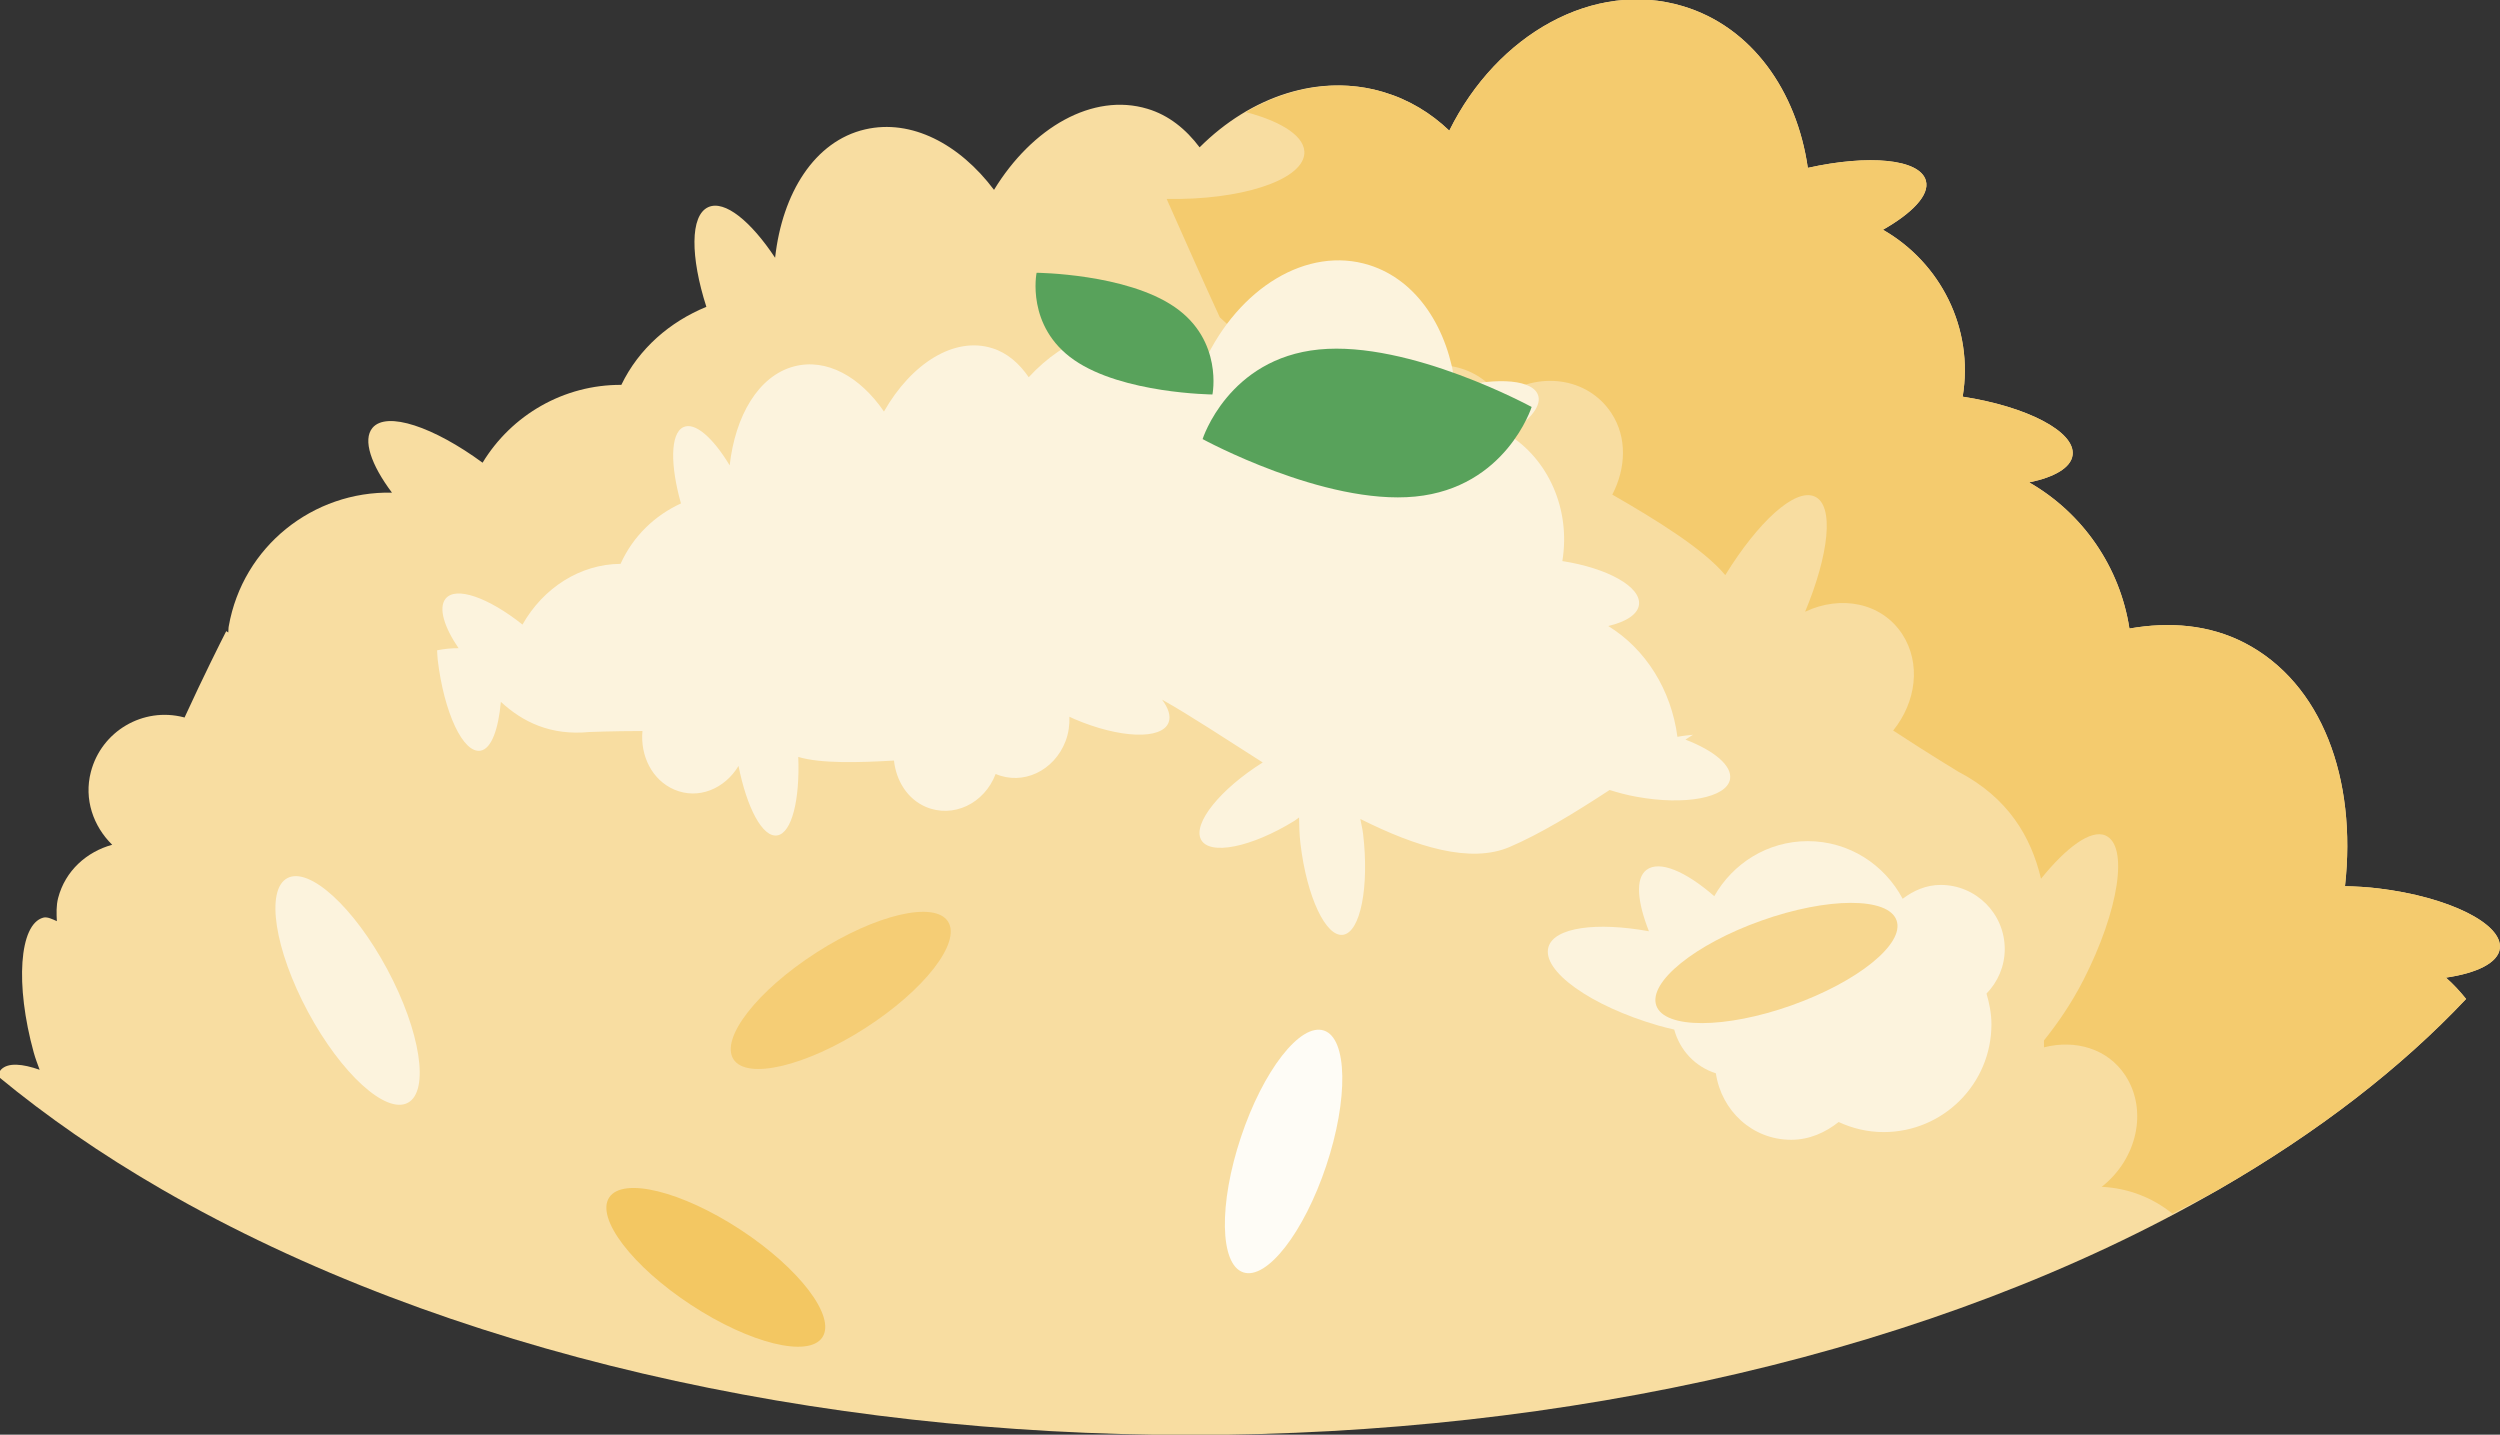 <?xml version="1.0" encoding="UTF-8" standalone="no"?>
<!-- Created with Inkscape (http://www.inkscape.org/) -->

<svg
   xmlns:dc="http://purl.org/dc/elements/1.1/"
   xmlns:cc="http://creativecommons.org/ns#"
   xmlns:rdf="http://www.w3.org/1999/02/22-rdf-syntax-ns#"
   xmlns:svg="http://www.w3.org/2000/svg"
   xmlns="http://www.w3.org/2000/svg"
   xmlns:sodipodi="http://sodipodi.sourceforge.net/DTD/sodipodi-0.dtd"
   xmlns:inkscape="http://www.inkscape.org/namespaces/inkscape"
   width="17.178mm"
   height="9.858mm"
   viewBox="0 0 17.178 9.858"
   version="1.1"
   id="svg16297"
   inkscape:version="0.92.4 (5da689c313, 2019-01-14)"
   sodipodi:docname="grain2.svg">
  <rect x="0" y="0" width="17.178" height="9.858" fill="#333333" stroke="none"/>
  <defs
     id="defs16291" />
  <sodipodi:namedview
     id="base"
     pagecolor="#ffffff"
     bordercolor="#666666"
     borderopacity="1.0"
     inkscape:pageopacity="0.0"
     inkscape:pageshadow="2"
     inkscape:zoom="5.6"
     inkscape:cx="33.407352"
     inkscape:cy="62.324915"
     inkscape:document-units="mm"
     inkscape:current-layer="layer1"
     showgrid="false"
     inkscape:window-width="1920"
     inkscape:window-height="1017"
     inkscape:window-x="1912"
     inkscape:window-y="-8"
     inkscape:window-maximized="1" />
  <g
     inkscape:label="Layer 1"
     inkscape:groupmode="layer"
     id="layer1"
     transform="translate(97.025,-197.781)">
    <g
       id="g12525"
       transform="matrix(0.353,0,0,-0.353,-80.08,204.645)">
      <path
         d="m 0,0 c -0.12,0.148 -0.248,0.29 -0.393,0.415 0.604,0.088 1.016,0.288 1.05,0.568 0.058,0.481 -0.998,1.003 -2.358,1.168 -0.227,0.028 -0.445,0.039 -0.656,0.044 0.233,2.092 -0.448,3.956 -1.957,4.737 -0.685,0.353 -1.456,0.416 -2.239,0.278 -0.184,1.196 -0.906,2.246 -1.952,2.845 0.491,0.1 0.817,0.287 0.846,0.535 0.055,0.453 -0.889,0.941 -2.14,1.133 0.222,1.337 -0.436,2.611 -1.552,3.249 0.562,0.32 0.914,0.674 0.836,0.956 -0.118,0.426 -1.12,0.512 -2.298,0.249 -0.216,1.503 -1.095,2.747 -2.43,3.147 -1.729,0.519 -3.617,-0.54 -4.549,-2.423 -0.359,0.344 -0.788,0.604 -1.276,0.75 -1.253,0.376 -2.588,-0.08 -3.584,-1.074 -0.267,0.355 -0.603,0.627 -1.016,0.75 -1.061,0.319 -2.242,-0.36 -2.986,-1.578 -0.674,0.896 -1.611,1.385 -2.509,1.177 -0.985,-0.228 -1.613,-1.241 -1.752,-2.499 -0.47,0.71 -0.981,1.129 -1.3,0.986 -0.359,-0.16 -0.348,-0.974 -0.038,-1.941 -0.709,-0.291 -1.313,-0.809 -1.655,-1.519 -1.119,0.006 -2.136,-0.585 -2.701,-1.515 -0.947,0.695 -1.867,1.011 -2.144,0.677 -0.193,-0.232 -0.028,-0.716 0.38,-1.26 -1.532,0.033 -2.903,-1.044 -3.177,-2.601 -0.008,-0.041 -0.004,-0.08 -0.009,-0.121 -0.013,0.011 -0.027,0.016 -0.04,0.026 -0.113,-0.222 -0.434,-0.859 -0.812,-1.682 -0.005,10e-4 -0.008,0.004 -0.014,0.005 -0.793,0.206 -1.603,-0.27 -1.809,-1.063 -0.138,-0.532 0.048,-1.058 0.415,-1.418 -0.494,-0.136 -0.913,-0.503 -1.052,-1.036 -0.039,-0.153 -0.032,-0.303 -0.025,-0.451 -0.091,0.04 -0.185,0.09 -0.266,0.068 -0.467,-0.129 -0.548,-1.305 -0.184,-2.625 0.033,-0.12 0.075,-0.226 0.115,-0.336 -0.332,0.116 -0.615,0.146 -0.753,0.002 -0.033,-0.033 -0.033,-0.091 -0.049,-0.136 0.936,-0.773 1.994,-1.508 3.179,-2.193 11.041,-6.375 29.006,-6.375 40.045,0 C -2.874,-2.589 -1.264,-1.341 0,0"
         style="fill:#f8dda1;fill-opacity:1;fill-rule:nonzero;stroke:none"
         id="path12527"
         inkscape:connector-curvature="0" />
    </g>
    <g
       id="g12529"
       transform="matrix(0.353,0,0,-0.353,-80.08,204.645)">
      <path
         d="m 0,0 c -0.12,0.148 -0.248,0.29 -0.393,0.415 0.604,0.088 1.016,0.288 1.05,0.568 0.058,0.481 -0.997,1.003 -2.358,1.168 -0.227,0.028 -0.445,0.039 -0.656,0.045 0.233,2.091 -0.448,3.955 -1.957,4.736 -0.685,0.353 -1.456,0.416 -2.239,0.278 -0.184,1.196 -0.906,2.246 -1.952,2.845 0.491,0.1 0.817,0.287 0.846,0.535 0.055,0.453 -0.889,0.941 -2.14,1.134 0.222,1.336 -0.436,2.61 -1.552,3.249 0.562,0.319 0.914,0.673 0.836,0.955 -0.118,0.426 -1.12,0.512 -2.298,0.249 -0.216,1.503 -1.095,2.747 -2.43,3.147 -1.729,0.519 -3.617,-0.54 -4.549,-2.422 -0.359,0.343 -0.788,0.603 -1.276,0.749 -0.907,0.273 -1.852,0.098 -2.685,-0.389 0.719,-0.186 1.179,-0.491 1.138,-0.825 -0.062,-0.511 -1.257,-0.892 -2.679,-0.864 0.375,-0.84 0.714,-1.612 1.036,-2.307 0.138,-0.121 0.265,-0.245 0.383,-0.369 0.032,0.118 0.086,0.212 0.169,0.271 0.437,0.313 1.412,-0.38 2.178,-1.548 0.026,-0.041 0.048,-0.082 0.074,-0.124 0.121,0.195 0.276,0.375 0.475,0.518 0.742,0.53 1.714,0.393 2.171,-0.306 0.743,0.53 1.714,0.394 2.172,-0.306 0.311,-0.473 0.282,-1.076 0.017,-1.585 0.847,-0.487 1.778,-1.06 2.199,-1.567 0.634,1.029 1.356,1.701 1.74,1.53 0.387,-0.172 0.278,-1.128 -0.186,-2.243 0.691,0.328 1.487,0.18 1.89,-0.435 0.373,-0.572 0.27,-1.327 -0.176,-1.877 0.709,-0.465 1.264,-0.799 1.264,-0.799 0.976,-0.51 1.42,-1.269 1.614,-2.086 0.489,0.605 0.969,0.968 1.256,0.841 0.454,-0.202 0.26,-1.459 -0.429,-2.81 -0.24,-0.467 -0.505,-0.848 -0.77,-1.179 -10e-4,-0.046 0.001,-0.09 0.001,-0.134 0.608,0.155 1.238,-0.022 1.582,-0.546 0.445,-0.679 0.231,-1.629 -0.459,-2.169 0.508,-0.025 0.987,-0.206 1.376,-0.523 0.301,0.159 0.616,0.306 0.908,0.474 C -2.874,-2.589 -1.264,-1.341 0,0"
         style="fill:#f4cb6e;fill-opacity:1;fill-rule:nonzero;stroke:none"
         id="path12531"
         inkscape:connector-curvature="0" />
    </g>
    <g
       id="g12533"
       transform="matrix(0.353,0,0,-0.353,-83.25,204.302)">
      <path
         d="m 0,0 c 0,0.689 -0.559,1.248 -1.247,1.248 -0.283,0 -0.531,-0.111 -0.74,-0.27 C -2.34,1.643 -3.03,2.1 -3.835,2.1 -4.618,2.1 -5.294,1.666 -5.654,1.029 -6.208,1.511 -6.719,1.732 -6.973,1.541 -7.198,1.372 -7.148,0.909 -6.926,0.346 -7.948,0.531 -8.771,0.422 -8.882,0.038 -9.016,-0.427 -8.058,-1.11 -6.74,-1.49 c 0.103,-0.031 0.205,-0.053 0.306,-0.077 0.112,-0.408 0.41,-0.724 0.811,-0.852 0.108,-0.727 0.708,-1.294 1.465,-1.294 0.354,0 0.667,0.141 0.925,0.346 0.266,-0.123 0.561,-0.196 0.875,-0.196 1.16,0 2.099,0.939 2.099,2.098 0,0.21 -0.04,0.407 -0.096,0.598 C -0.137,-0.643 0,-0.338 0,0"
         style="fill:#fcf3dd;fill-opacity:1;fill-rule:nonzero;stroke:none"
         id="path12535"
         inkscape:connector-curvature="0" />
    </g>
    <g
       id="g12537"
       transform="matrix(0.353,0,0,-0.353,-85.444,202.863)">
      <path
         d="m 0,0 c 0.05,0.032 0.097,0.062 0.146,0.094 -0.101,-0.01 -0.202,-0.02 -0.302,-0.04 -0.12,0.913 -0.617,1.709 -1.347,2.157 0.346,0.081 0.576,0.227 0.599,0.416 0.043,0.348 -0.616,0.712 -1.492,0.848 0.167,1.023 -0.285,1.991 -1.061,2.469 0.396,0.249 0.647,0.523 0.595,0.738 -0.079,0.325 -0.783,0.381 -1.612,0.17 -0.139,1.147 -0.745,2.089 -1.678,2.384 -1.209,0.381 -2.545,-0.444 -3.216,-1.891 -0.249,0.259 -0.548,0.454 -0.89,0.561 -0.876,0.277 -1.817,-0.084 -2.525,-0.852 -0.185,0.269 -0.418,0.473 -0.707,0.564 -0.742,0.235 -1.577,-0.295 -2.111,-1.232 -0.464,0.678 -1.119,1.045 -1.751,0.878 -0.694,-0.183 -1.144,-0.963 -1.252,-1.926 -0.324,0.538 -0.679,0.854 -0.905,0.742 -0.253,-0.125 -0.252,-0.746 -0.043,-1.483 -0.501,-0.229 -0.929,-0.629 -1.176,-1.176 -0.786,-0.005 -1.504,-0.466 -1.909,-1.182 -0.659,0.524 -1.302,0.757 -1.5,0.5 -0.137,-0.18 -0.026,-0.548 0.256,-0.96 -0.141,0.001 -0.281,-0.013 -0.418,-0.041 0.005,-0.062 0.004,-0.121 0.012,-0.186 0.123,-1.031 0.495,-1.823 0.832,-1.768 0.214,0.034 0.35,0.422 0.397,0.951 0.425,-0.393 0.971,-0.661 1.726,-0.587 0,0 0.446,0.018 1.03,0.019 -0.044,-0.483 0.187,-0.954 0.619,-1.14 0.468,-0.201 0.981,0.013 1.251,0.46 0.162,-0.812 0.467,-1.399 0.754,-1.352 0.286,0.047 0.442,0.702 0.409,1.528 0.437,-0.133 1.191,-0.11 1.863,-0.071 0.043,-0.392 0.259,-0.746 0.618,-0.901 0.53,-0.227 1.14,0.059 1.361,0.64 0.531,-0.227 1.14,0.059 1.362,0.641 0.059,0.156 0.079,0.316 0.074,0.473 0.03,-0.013 0.058,-0.029 0.09,-0.042 0.886,-0.381 1.711,-0.412 1.841,-0.069 0.047,0.124 -0.004,0.279 -0.128,0.444 0.55,-0.308 1.232,-0.761 1.96,-1.223 -0.824,-0.517 -1.363,-1.183 -1.203,-1.498 0.163,-0.32 0.979,-0.157 1.822,0.363 0.033,0.02 0.056,0.044 0.088,0.064 0.004,-0.168 0.006,-0.335 0.028,-0.515 0.123,-1.032 0.496,-1.823 0.832,-1.768 0.336,0.055 0.509,0.936 0.386,1.968 -0.012,0.102 -0.037,0.189 -0.053,0.286 1.093,-0.548 2.144,-0.871 2.904,-0.546 0.595,0.254 1.265,0.663 1.948,1.11 0.164,-0.051 0.335,-0.098 0.52,-0.131 0.944,-0.174 1.761,-0.021 1.824,0.342 C 0.914,-0.508 0.555,-0.212 0,0"
         style="fill:#fcf3dd;fill-opacity:1;fill-rule:nonzero;stroke:none"
         id="path12539"
         inkscape:connector-curvature="0" />
    </g>
    <g
       id="g12541"
       transform="matrix(0.353,0,0,-0.353,-95.051,203.815)">
      <path
         d="m 0,0 c -0.426,-0.229 -0.246,-1.394 0.402,-2.601 0.648,-1.207 1.519,-2 1.945,-1.771 0.426,0.228 0.246,1.393 -0.402,2.6 C 1.297,-0.564 0.427,0.229 0,0"
         style="fill:#fcf3dd;fill-opacity:1;fill-rule:nonzero;stroke:none"
         id="path12543"
         inkscape:connector-curvature="0" />
    </g>
    <g
       id="g12549"
       transform="matrix(0.353,0,0,-0.353,-87.928,204.862)">
      <path
         d="m 0,0 c -0.459,0.153 -1.183,-0.776 -1.616,-2.076 -0.434,-1.3 -0.413,-2.479 0.046,-2.631 0.459,-0.153 1.181,0.776 1.615,2.076 C 0.479,-1.331 0.459,-0.153 0,0"
         style="fill:#fefcf6;fill-opacity:1;fill-rule:nonzero;stroke:none"
         id="path12551"
         inkscape:connector-curvature="0" />
    </g>
    <g
       id="g12553"
       transform="matrix(0.353,0,0,-0.353,-90.511,204.113)">
      <path
         d="m 0,0 c -0.262,0.406 -1.408,0.137 -2.562,-0.604 -1.152,-0.74 -1.875,-1.669 -1.614,-2.077 0.261,-0.407 1.407,-0.136 2.561,0.604 C -0.462,-1.337 0.261,-0.407 0,0"
         style="fill:#f5cd75;fill-opacity:1;fill-rule:nonzero;stroke:none"
         id="path12555"
         inkscape:connector-curvature="0" />
    </g>
    <g
       id="g12561"
       transform="matrix(0.353,0,0,-0.353,-85.644,204.691)">
      <path
         d="M 0,0 C 0.162,-0.455 1.34,-0.453 2.631,0.005 3.922,0.464 4.838,1.204 4.676,1.66 4.515,2.116 3.336,2.114 2.045,1.655 0.754,1.197 -0.162,0.456 0,0"
         style="fill:#f7d790;fill-opacity:1;fill-rule:nonzero;stroke:none"
         id="path12563"
         inkscape:connector-curvature="0" />
    </g>
    <g
       id="g12569"
       transform="matrix(0.353,0,0,-0.353,-92.839,206.009)">
      <path
         d="M 0,0 C -0.265,-0.404 0.449,-1.342 1.595,-2.093 2.741,-2.844 3.885,-3.125 4.15,-2.721 4.415,-2.316 3.701,-1.379 2.556,-0.628 1.409,0.123 0.266,0.404 0,0"
         style="fill:#f3c762;fill-opacity:1;fill-rule:nonzero;stroke:none"
         id="path12571"
         inkscape:connector-curvature="0" />
    </g>
    <g
       id="g12573"
       transform="matrix(0.353,0,0,-0.353,-87.301,201.193)">
      <path
         d="m 0,0 c 1.769,0.173 2.267,1.744 2.267,1.744 0,0 -2.37,1.292 -4.138,1.119 C -3.64,2.69 -4.138,1.119 -4.138,1.119 -4.138,1.119 -1.769,-0.173 0,0"
         style="fill:#58a25b;fill-opacity:1;fill-rule:nonzero;stroke:none"
         id="path12575"
         inkscape:connector-curvature="0" />
    </g>
    <g
       id="g12577"
       transform="matrix(0.353,0,0,-0.353,-89.644,200.255)">
      <path
         d="m 0,0 c -0.945,0.654 -0.732,1.699 -0.732,1.699 0,0 1.746,-0.015 2.691,-0.669 0.945,-0.654 0.732,-1.7 0.732,-1.7 0,0 -1.746,0.016 -2.691,0.67"
         style="fill:#58a25b;fill-opacity:1;fill-rule:nonzero;stroke:none"
         id="path12579"
         inkscape:connector-curvature="0" />
    </g>
  </g>
</svg>
